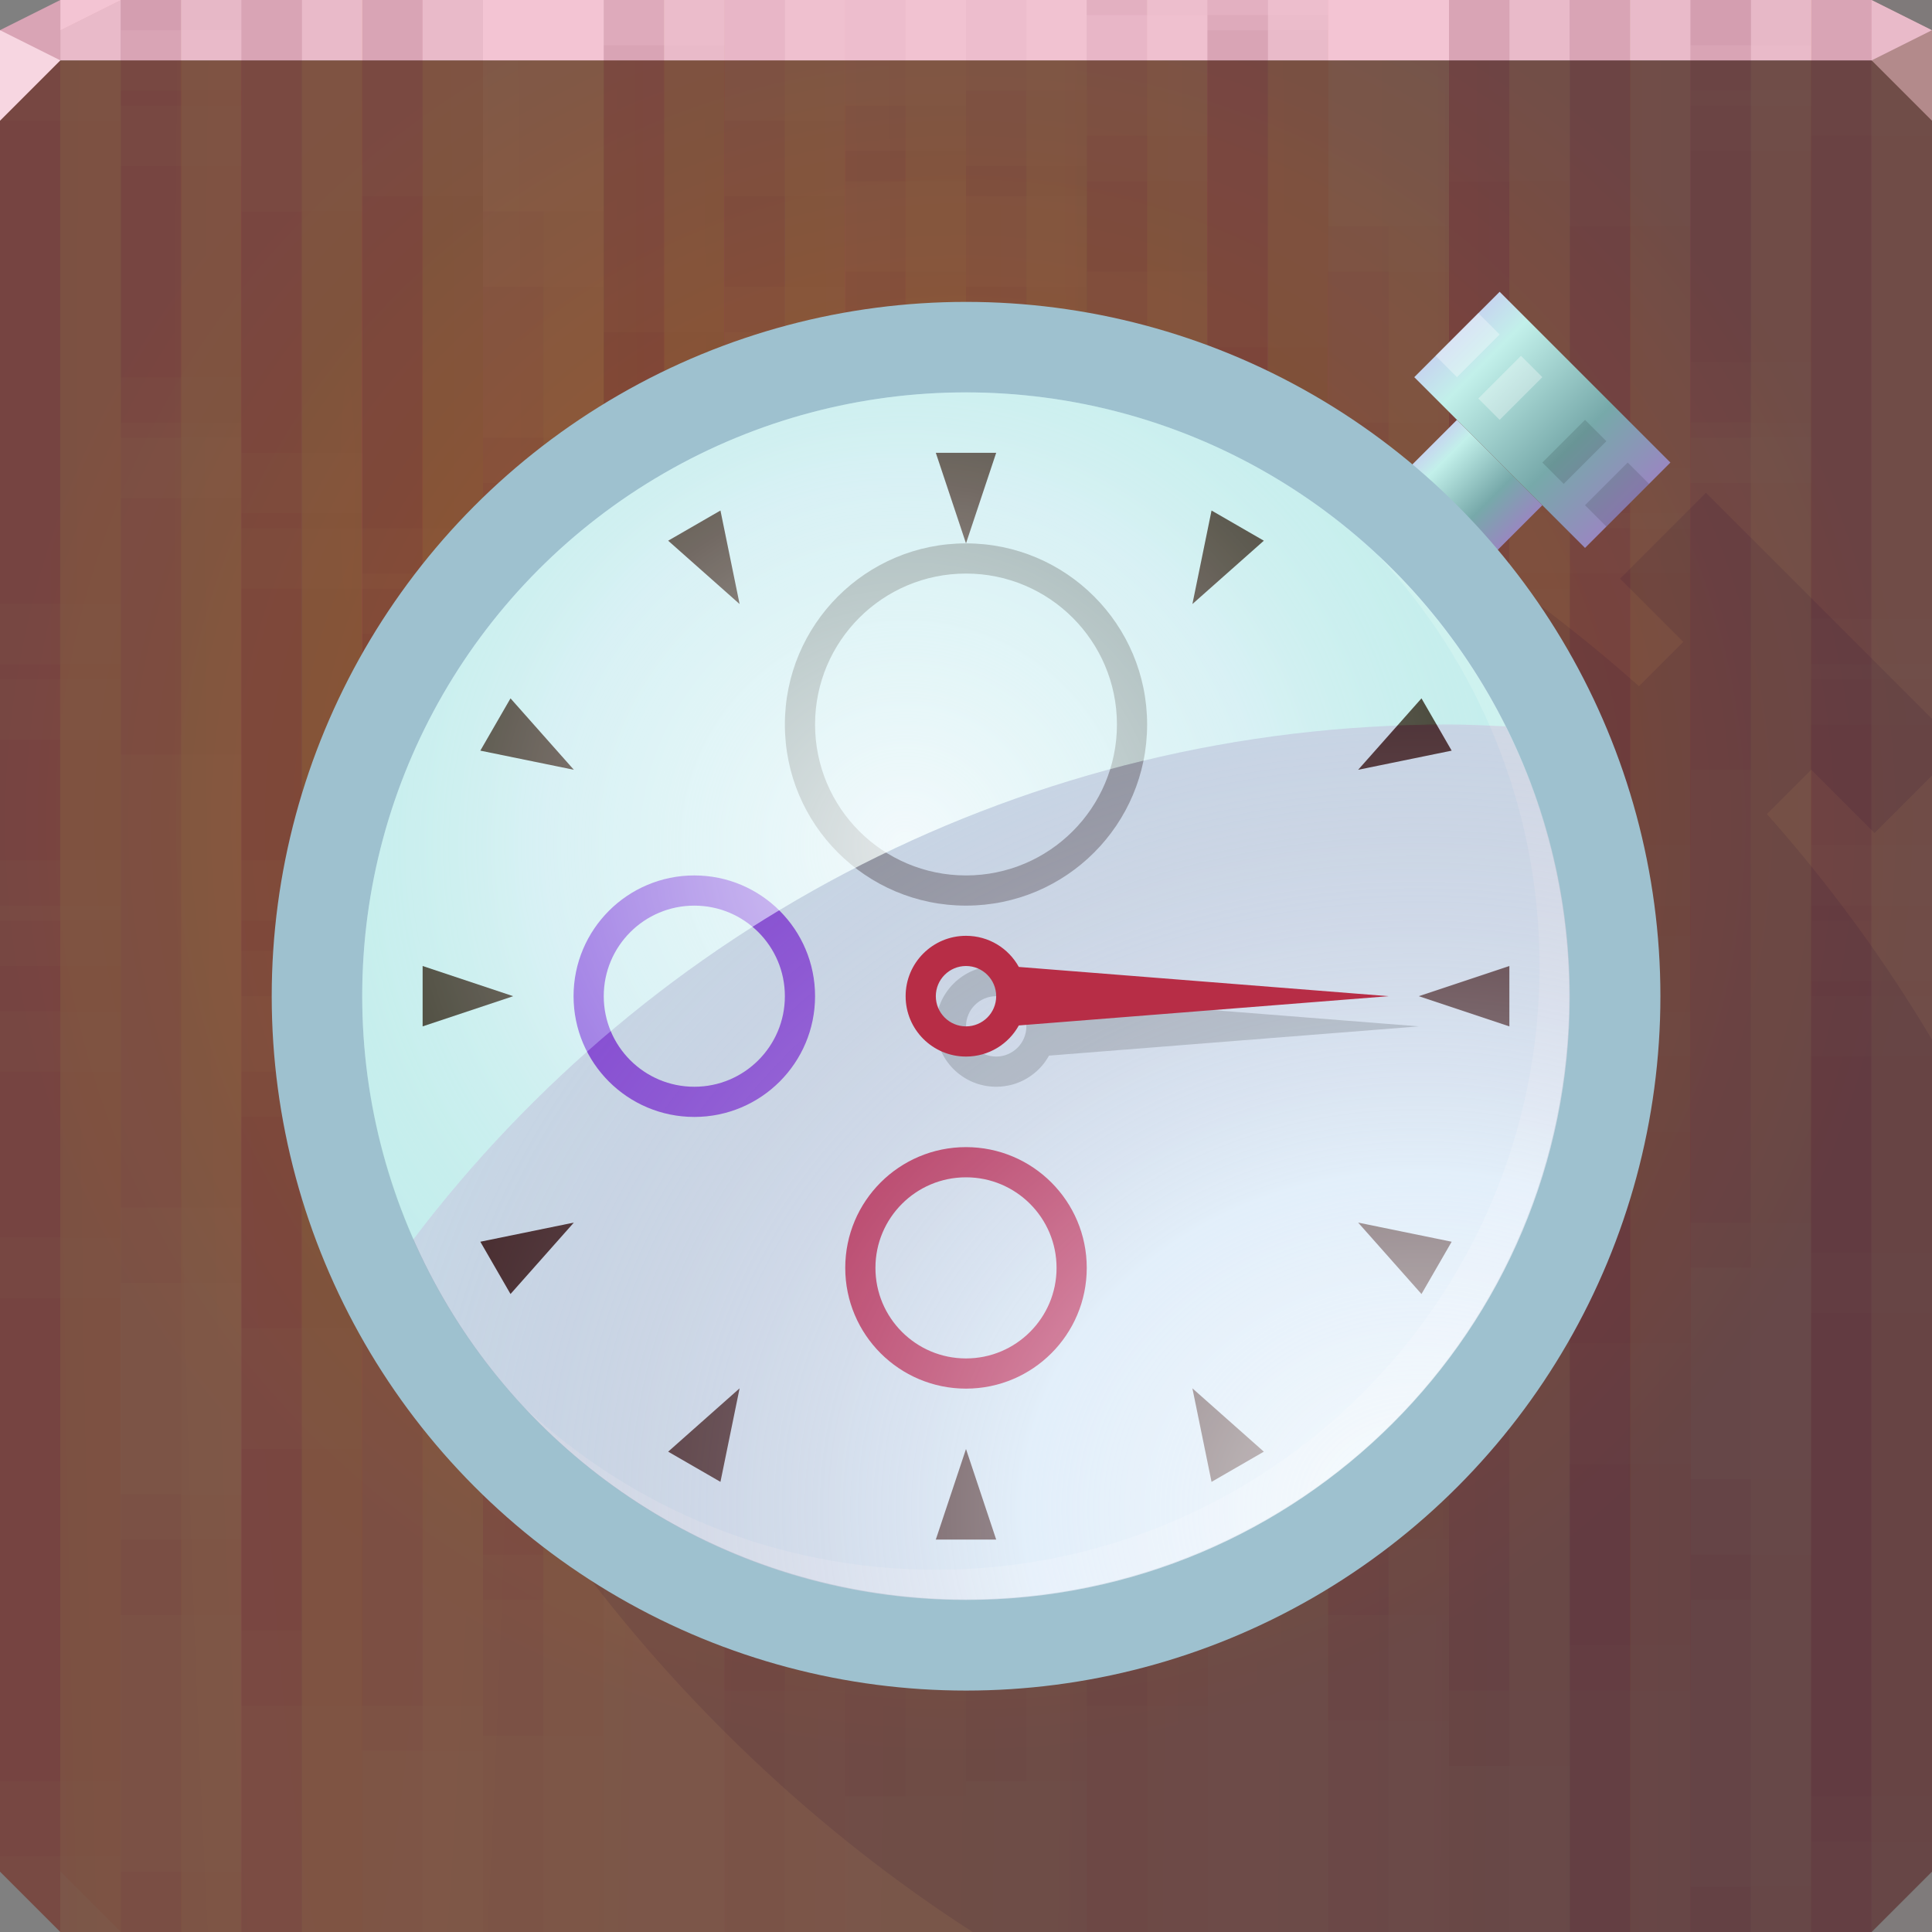 <?xml version="1.0" encoding="UTF-8"?>
<!-- Created with Inkscape (http://www.inkscape.org/) -->
<svg width="64" height="64" version="1.1" xmlns="http://www.w3.org/2000/svg" xmlns:cc="http://creativecommons.org/ns#" xmlns:dc="http://purl.org/dc/elements/1.1/" xmlns:rdf="http://www.w3.org/1999/02/22-rdf-syntax-ns#" xmlns:xlink="http://www.w3.org/1999/xlink">
	<rect width="100%" height="100%" fill="#808080" stroke="none"/>
	<defs>
		<linearGradient id="g" x1="30" x2="34" y1="10" y2="10" gradientTransform="matrix(1 0 0 .75 2.618e-7 3)" gradientUnits="userSpaceOnUse" xlink:href="#b"/>
		<linearGradient id="b">
			<stop stop-color="#c6d6ef" offset="0"/>
			<stop stop-color="#c2f0ea" offset=".163"/>
			<stop stop-color="#77a9aa" offset=".661"/>
			<stop stop-color="#9888c0" offset="1"/>
		</linearGradient>
		<linearGradient id="e" x1="28" x2="36" y1="-6" y2="-6" gradientTransform="translate(-3.9757e-7 -1)" gradientUnits="userSpaceOnUse" xlink:href="#b"/>
		<radialGradient id="c" cx="30.702" cy="30.771" r="19.969" gradientTransform="matrix(1.402 -5.2706e-8 5.2706e-8 1.402 -13.05 -14.147)" gradientUnits="userSpaceOnUse">
			<stop stop-color="#ffffff" stop-opacity=".755" offset="0"/>
			<stop stop-color="#f0fff6" stop-opacity=".343" offset=".429"/>
			<stop stop-color="#59ffa0" stop-opacity=".004" offset="1"/>
		</radialGradient>
		<radialGradient id="d" cx="44.899" cy="52.703" r="19.156" gradientTransform="matrix(1.897 0 0 1.618 -38.187 -34.288)" gradientUnits="userSpaceOnUse">
			<stop stop-color="#ffffff" stop-opacity=".799" offset="0"/>
			<stop stop-color="#f8f3ff" stop-opacity=".503" offset=".36"/>
			<stop stop-color="#a46992" stop-opacity=".141" offset="1"/>
		</radialGradient>
		<radialGradient id="i" cx="31.826" cy="27.069" r="32" gradientTransform="matrix(1 0 0 .969 0 1.031)" gradientUnits="userSpaceOnUse">
			<stop stop-color="#9e6431" offset="0"/>
			<stop stop-color="#6f5c53" offset="1"/>
		</radialGradient>
		<radialGradient id="f" cx="76.364" cy="206.79" r="32" gradientTransform="matrix(-1.6199e-4,20.088,-1.416,0,304.34,-1517.8)" gradientUnits="userSpaceOnUse">
			<stop stop-color="#d4440c" stop-opacity=".163" offset="0"/>
			<stop stop-color="#722834" stop-opacity=".192" offset="1"/>
		</radialGradient>
		<radialGradient id="h" cx="71.774" cy="91.152" r="32" fx="69.998" fy="57.954" gradientTransform="matrix(.909 -.909 1.342 1.342 -116.34 7.63)" gradientUnits="userSpaceOnUse">
			<stop stop-color="#471370" stop-opacity=".497" offset="0"/>
			<stop stop-color="#762222" stop-opacity="0" offset="1"/>
		</radialGradient>
	</defs>
	<path d="m0 2v60l2 2h60l2-2v-60h-32z" color="#000000" fill="url(#i)"/>
	<path d="m0 2v60l2 2h60l2-2v-60h-32z" color="#000000" fill="url(#f)"/>
	<path d="m0 2v60l2 2h60l2-2v-60h-32z" color="#000000" fill="url(#h)" style="font-variant-east_asian:normal"/>
	<path d="m2 0-2 1v1h64v-1l-2-1h-30z" color="#000000" fill="#f3c4d3"/>
	<g fill="#550022">
		<g transform="translate(0,-14.5)" fill-opacity=".036">
			<path transform="translate(0,14.5)" d="m2 0-2 1v21.5h2zm2 0v3.5h2v-3.5zm4 0v17.5h2v-17.5zm4 0v32.5h2v-32.5zm8 0v27.5h2v-27.5zm16 0v0.5h2v-0.5zm12 0v19.5h2v-19.5zm4 0v33.5h2v-33.5zm4 0v14.5h2v-14.5zm4 0v30.5h2v-30.5zm-20 0.5v37h2v-37zm-36 5v37h2v-37zm28 0v37h2v-37zm-8 1v37h2v-37zm-8 3v37h2v-37zm12 2v37h2v-37zm16 5v37h2v-37zm-36 3v37h2v-37zm28 0v37h2v-37zm12 2v37h2v-37zm-48 3v37h2v-37zm60 8v31.5h2v-31.5zm-8 5v26.5h2v-26.5zm4 14v12.5h2v-12.5z" color="#000000"/>
			<path transform="translate(0,14.5)" d="m2 0-2 1v29h2zm2 0v14h2v-14zm4 0v33h2v-33zm4 0v19h2v-19zm8 0v37h2v-37zm20 0v27h2v-27zm8 0v32h2v-32zm4 0v17h2v-17zm4 0v3h2v-3zm4 0v22h2v-22zm-32 5v37h2v-37zm28 0v37h2v-37zm-20 1v37h2v-37zm8 3v37h2v-37zm-12 2v37h2v-37zm-16 5v37h2v-37zm8 3v37h2v-37zm28 0v37h2v-37zm-40 2v37h2v-37zm48 3v37h2v-37zm-60 8v30l2 2v-32zm8 5v27h2v-27zm-4 14v13h2v-13z" color="#000000"/>
			<path transform="translate(0,14.5)" d="m2 0-2 1v27.5h2zm2 0v12.5h2v-12.5zm4 0v31.5h2v-31.5zm4 0v17.5h2v-17.5zm8 0v35.5h2v-35.5zm20 0v25.5h2v-25.5zm8 0v30.5h2v-30.5zm4 0v15.5h2v-15.5zm4 0v1.5h2v-1.5zm4 0v20.5h2v-20.5zm-32 3.5v37h2v-37zm28 0v37h2v-37zm-20 1v37h2v-37zm8 3v37h2v-37zm-12 2v37h2v-37zm-16 5v37h2v-37zm8 3v37h2v-37zm28 0v37h2v-37zm-40 2v37h2v-37zm48 3v37h2v-37zm-60 8v31.5l2 2v-33.5zm8 5v28.5h2v-28.5zm-4 14v14.5h2v-14.5z" color="#000000"/>
			<path transform="translate(0,14.5)" d="m2 0-2 1v19h2zm2 0v1h2v-1zm4 0v15h2v-15zm4 0v30h2v-30zm8 0v25h2v-25zm20 0v35h2v-35zm8 0v17h2v-17zm4 0v31h2v-31zm4 0v12h2v-12zm4 0v28h2v-28zm-56 3v37h2v-37zm28 0v37h2v-37zm-8 1v37h2v-37zm-8 3v37h2v-37zm12 2v37h2v-37zm16 5v37h2v-37zm-36 3v37h2v-37zm28 0v37h2v-37zm12 2v37h2v-37zm-48 3v37h2v-37zm60 8v34h2v-34zm-8 5v29h2v-29zm4 14v15h2v-15z" color="#000000"/>
			<path transform="translate(0,14.5)" d="m2 0-2 1v32.5h2zm2 0v14.5h2v-14.5zm4 0v28.5h2v-28.5zm16 0v9.5h2v-9.5zm8 0v6.5h2v-6.5zm4 0v11.5h2v-11.5zm12 0v30.5h2v-30.5zm8 0v25.5h2v-25.5zm-36 1.5v37h2v-37zm40 3v37h2v-37zm-48 2v37h2v-37zm40 1v37h2v-37zm-12 4v37h2v-37zm-36 5v37h2v-37zm28 0v37h2v-37zm-8 1v37h2v-37zm-8 3v37h2v-37zm12 2v37h2v-37zm16 5v36.5h2v-36.5zm-36 3v33.5h2v-33.5zm28 0v33.5h2v-33.5zm12 2v31.5h2v-31.5zm-48 3v26.5l2 2v-28.5zm60 8v20.5h2v-20.5zm-8 5v15.5h2v-15.5zm4 14v1.5h2v-1.5z" color="#000000"/>
			<path transform="translate(0,14.5)" d="m4 0v25h2v-25zm8 0v30h2v-30zm12 0v11h2v-11zm4 0v6h2v-6zm8 0v9h2v-9zm16 0v28h2v-28zm4 0v14h2v-14zm4 0v33h2v-33zm-20 1v37h2v-37zm-40 3v37h2v-37zm48 2v37h2v-37zm-40 1v37h2v-37zm12 4v37h2v-37zm8 5v37h2v-37zm28 0v37h2v-37zm-20 1v37h2v-37zm8 3v37h2v-37zm-12 2v37h2v-37zm-16 5v37h2v-37zm8 3v34h2v-34zm28 0v34h2v-34zm-40 2v32h2v-32zm48 3v29h2v-29zm-60 8v19l2 2v-21zm8 5v16h2v-16zm-4 14v2h2v-2z" color="#000000"/>
		</g>
		<g transform="translate(2,-14.5)" fill-opacity=".015">
			<path transform="translate(0,14.5)" d="m2 0-2 1v21.5h2zm2 0v3.5h2v-3.5zm4 0v17.5h2v-17.5zm4 0v32.5h2v-32.5zm8 0v27.5h2v-27.5zm16 0v0.5h2v-0.5zm12 0v19.5h2v-19.5zm4 0v33.5h2v-33.5zm4 0v14.5h2v-14.5zm4 0v30.5h2v-30.5zm-20 0.5v37h2v-37zm-36 5v37h2v-37zm28 0v37h2v-37zm-8 1v37h2v-37zm-8 3v37h2v-37zm12 2v37h2v-37zm16 5v37h2v-37zm-36 3v37h2v-37zm28 0v37h2v-37zm12 2v37h2v-37zm-48 3v37h2v-37zm60 8v31.5h2v-31.5zm-8 5v26.5h2v-26.5zm4 14v12.5h2v-12.5z" color="#000000"/>
			<path transform="translate(0,14.5)" d="m2 0-2 1v29h2zm2 0v14h2v-14zm4 0v33h2v-33zm4 0v19h2v-19zm8 0v37h2v-37zm20 0v27h2v-27zm8 0v32h2v-32zm4 0v17h2v-17zm4 0v3h2v-3zm4 0v22h2v-22zm-32 5v37h2v-37zm28 0v37h2v-37zm-20 1v37h2v-37zm8 3v37h2v-37zm-12 2v37h2v-37zm-16 5v37h2v-37zm8 3v37h2v-37zm28 0v37h2v-37zm-40 2v37h2v-37zm48 3v37h2v-37zm-60 8v30l2 2v-32zm8 5v27h2v-27zm-4 14v13h2v-13z" color="#000000"/>
			<path transform="translate(0,14.5)" d="m2 0-2 1v27.5h2zm2 0v12.5h2v-12.5zm4 0v31.5h2v-31.5zm4 0v17.5h2v-17.5zm8 0v35.5h2v-35.5zm20 0v25.5h2v-25.5zm8 0v30.5h2v-30.5zm4 0v15.5h2v-15.5zm4 0v1.5h2v-1.5zm4 0v20.5h2v-20.5zm-32 3.5v37h2v-37zm28 0v37h2v-37zm-20 1v37h2v-37zm8 3v37h2v-37zm-12 2v37h2v-37zm-16 5v37h2v-37zm8 3v37h2v-37zm28 0v37h2v-37zm-40 2v37h2v-37zm48 3v37h2v-37zm-60 8v31.5l2 2v-33.5zm8 5v28.5h2v-28.5zm-4 14v14.5h2v-14.5z" color="#000000"/>
			<path transform="translate(0,14.5)" d="m2 0-2 1v19h2zm2 0v1h2v-1zm4 0v15h2v-15zm4 0v30h2v-30zm8 0v25h2v-25zm20 0v35h2v-35zm8 0v17h2v-17zm4 0v31h2v-31zm4 0v12h2v-12zm4 0v28h2v-28zm-56 3v37h2v-37zm28 0v37h2v-37zm-8 1v37h2v-37zm-8 3v37h2v-37zm12 2v37h2v-37zm16 5v37h2v-37zm-36 3v37h2v-37zm28 0v37h2v-37zm12 2v37h2v-37zm-48 3v37h2v-37zm60 8v34h2v-34zm-8 5v29h2v-29zm4 14v15h2v-15z" color="#000000"/>
			<path transform="translate(0,14.5)" d="m2 0-2 1v32.5h2zm2 0v14.5h2v-14.5zm4 0v28.5h2v-28.5zm16 0v9.5h2v-9.5zm8 0v6.5h2v-6.5zm4 0v11.5h2v-11.5zm12 0v30.5h2v-30.5zm8 0v25.5h2v-25.5zm-36 1.5v37h2v-37zm40 3v37h2v-37zm-48 2v37h2v-37zm40 1v37h2v-37zm-12 4v37h2v-37zm-36 5v37h2v-37zm28 0v37h2v-37zm-8 1v37h2v-37zm-8 3v37h2v-37zm12 2v37h2v-37zm16 5v36.5h2v-36.5zm-36 3v33.5h2v-33.5zm28 0v33.5h2v-33.5zm12 2v31.5h2v-31.5zm-48 3v26.5l2 2v-28.5zm60 8v20.5h2v-20.5zm-8 5v15.5h2v-15.5zm4 14v1.5h2v-1.5z" color="#000000"/>
			<path transform="translate(0,14.5)" d="m4 0v25h2v-25zm8 0v30h2v-30zm12 0v11h2v-11zm4 0v6h2v-6zm8 0v9h2v-9zm16 0v28h2v-28zm4 0v14h2v-14zm4 0v33h2v-33zm-20 1v37h2v-37zm-40 3v37h2v-37zm48 2v37h2v-37zm-40 1v37h2v-37zm12 4v37h2v-37zm8 5v37h2v-37zm28 0v37h2v-37zm-20 1v37h2v-37zm8 3v37h2v-37zm-12 2v37h2v-37zm-16 5v37h2v-37zm8 3v34h2v-34zm28 0v34h2v-34zm-40 2v32h2v-32zm48 3v29h2v-29zm-60 8v19l2 2v-21zm8 5v16h2v-16zm-4 14v2h2v-2z" color="#000000"/>
		</g>
	</g>
	<path d="m64 4-2-2 2-1z" fill="#b38a8b"/>
	<path d="m0 1v3l2-2z" fill="#f7d6e1"/>
	<g transform="translate(0,-1)">
		<path transform="translate(0,1)" d="m28.918 11.865c-12.523 0.102-20.067 9.715-17.344 23.553 2.19 11.129 10.439 22.018 20.645 28.582h29.781l2-2v-27.561c-1.561-2.624-3.395-5.14-5.469-7.471l1.469-1.469 2.096 2.096 1.904-1.904v-1.879l-7.488-7.488-2.844 2.844 2.094 2.094-1.469 1.469c-5.8-5.159-12.711-8.934-19.719-10.312-1.977-0.389-3.867-0.567-5.656-0.553z" color="#000000" fill="#1f0036" fill-opacity=".107"/>
		<g transform="rotate(45 32 34)">
			<rect x="30" y="9" width="4" height="3" rx="5.7476e-9" ry="5.7476e-9" color="#000000" fill="url(#g)"/>
			<rect transform="scale(1,-1)" x="28" y="-9" width="8" height="4" rx="5.7476e-9" ry="5.7476e-9" color="#000000" fill="url(#e)"/>
			<rect x="33" y="6" width="1" height="2" rx="5.7476e-9" ry="5.7476e-9" color="#000000" fill="#000000" fill-opacity=".118"/>
			<rect x="28" y="6" width="1" height="2" rx="5.7476e-9" ry="5.7476e-9" color="#000000" fill="#ffffff" fill-opacity=".329"/>
			<rect x="35" y="6" width="1" height="2" rx="5.7476e-9" ry="5.7476e-9" color="#000000" fill="#000000" fill-opacity=".118"/>
			<rect x="30" y="6" width="1" height="2" rx="5.7476e-9" ry="5.7476e-9" color="#000000" fill="#ffffff" fill-opacity=".329"/>
		</g>
		<circle transform="matrix(.971 0 0 .971 1.534 3.012)" cx="31.378" cy="31.915" r="23.688" color="#000000" fill="#9ec1cf"/>
		<circle transform="matrix(.844 0 0 .844 5.508 7.054)" cx="31.378" cy="31.915" r="23.688" color="#000000" fill="#cceaf4"/>
		<path d="m45.625 19.375c3.33 3.572 5.375 8.356 5.375 13.625 0 11.046-8.954 20-20 20-5.269 0-10.053-2.045-13.625-5.375 3.651 3.917 8.848 6.375 14.625 6.375 11.046 0 20-8.954 20-20 0-5.777-2.458-10.974-6.375-14.625z" color="#000000" fill="#ffffff" fill-opacity=".221"/>
		<g fill="#311c17">
			<g id="a" fill="#311c17">
				<path d="m31 16h2l-1 3z" color="#000000" fill="#311c17"/>
			</g>
			<use transform="rotate(30 32 34)" width="64" height="64" xlink:href="#a"/>
			<use transform="rotate(60,32,34)" width="64" height="64" xlink:href="#a"/>
			<use transform="rotate(90,32,34)" width="64" height="64" xlink:href="#a"/>
			<use transform="rotate(120,32,34)" width="64" height="64" xlink:href="#a"/>
			<use transform="rotate(150,32,34)" width="64" height="64" xlink:href="#a"/>
			<use transform="rotate(180,32,34)" width="64" height="64" xlink:href="#a"/>
			<use transform="rotate(210 32 34)" width="64" height="64" xlink:href="#a"/>
			<use transform="rotate(240 32 34)" width="64" height="64" xlink:href="#a"/>
			<use transform="rotate(-90,32,34)" width="64" height="64" xlink:href="#a"/>
			<use transform="rotate(-60,32,34)" width="64" height="64" xlink:href="#a"/>
			<use transform="rotate(-30 32 34)" width="64" height="64" xlink:href="#a"/>
		</g>
		<path d="m32 19c-3.314 0-6 2.686-6 6s2.686 6 6 6 6-2.686 6-6-2.686-6-6-6zm0 1c2.761 0 5 2.239 5 5s-2.239 5-5 5-5-2.239-5-5 2.239-5 5-5z" color="#000000" fill="#333333" fill-opacity=".433"/>
		<circle transform="matrix(.875 0 0 .875 1.375 6.25)" cx="35" cy="42" r="4" color="#000000" fill="none" stroke="#ac0e3a" stroke-width="1.143"/>
		<circle transform="matrix(.875 0 0 .875 -7.625 -2.75)" cx="35" cy="42" r="4" color="#000000" fill="none" stroke="#7129db" stroke-opacity=".846" stroke-width="1.143"/>
		<g>
			<path d="m32 14c-11.046 0-20 8.954-20 20 0 2.871 0.598 5.595 1.688 8.062 7.851-10.363 20.308-17.062 34.312-17.062 0.627 0 1.254 0.036 1.875 0.062-3.285-6.551-10.048-11.062-17.875-11.062zm17.875 11.062c0.309 0.616 0.598 1.258 0.844 1.906-0.246-0.653-0.533-1.287-0.844-1.906zm1.812 5.406c0.125 0.693 0.199 1.409 0.25 2.125-0.05-0.721-0.125-1.427-0.25-2.125zm-36.531 14.344c0.182 0.282 0.398 0.54 0.594 0.812-0.193-0.27-0.414-0.533-0.594-0.812zm2.5 3.125c0.21 0.216 0.436 0.418 0.656 0.625-0.218-0.205-0.448-0.411-0.656-0.625zm4.5 3.469c0.396 0.225 0.807 0.427 1.219 0.625-0.411-0.197-0.824-0.401-1.219-0.625zm6.844 2.375c0.487 0.074 0.971 0.118 1.469 0.156-0.501-0.038-0.978-0.082-1.469-0.156z" color="#000000" fill="url(#c)"/>
			<path d="m48 25c-14.004 0-26.461 6.699-34.312 17.062 3.102 7.027 10.138 11.938 18.312 11.938 11.046 0 20-8.954 20-20 0-3.218-0.774-6.244-2.125-8.938-0.621-0.027-1.248-0.062-1.875-0.062z" color="#000000" fill="url(#d)"/>
		</g>
		<path d="m47 35-12.25-0.969c-0.341-0.617-0.995-1.031-1.75-1.031-1.105 0-2 0.895-2 2s0.895 2 2 2c0.755 0 1.409-0.414 1.75-1.031zm-13 0c0 0.552-0.448 1-1 1s-1-0.448-1-1 0.448-1 1-1 1 0.448 1 1z" color="#000000" fill="#000000" fill-opacity=".15"/>
		<path d="m46 34-12.25-0.969c-0.341-0.617-0.995-1.031-1.75-1.031-1.105 0-2 0.895-2 2s0.895 2 2 2c0.755 0 1.409-0.414 1.75-1.031zm-13 0c0 0.552-0.448 1-1 1s-1-0.448-1-1 0.448-1 1-1 1 0.448 1 1z" color="#000000" fill="#b72d46"/>
	</g>
</svg>
